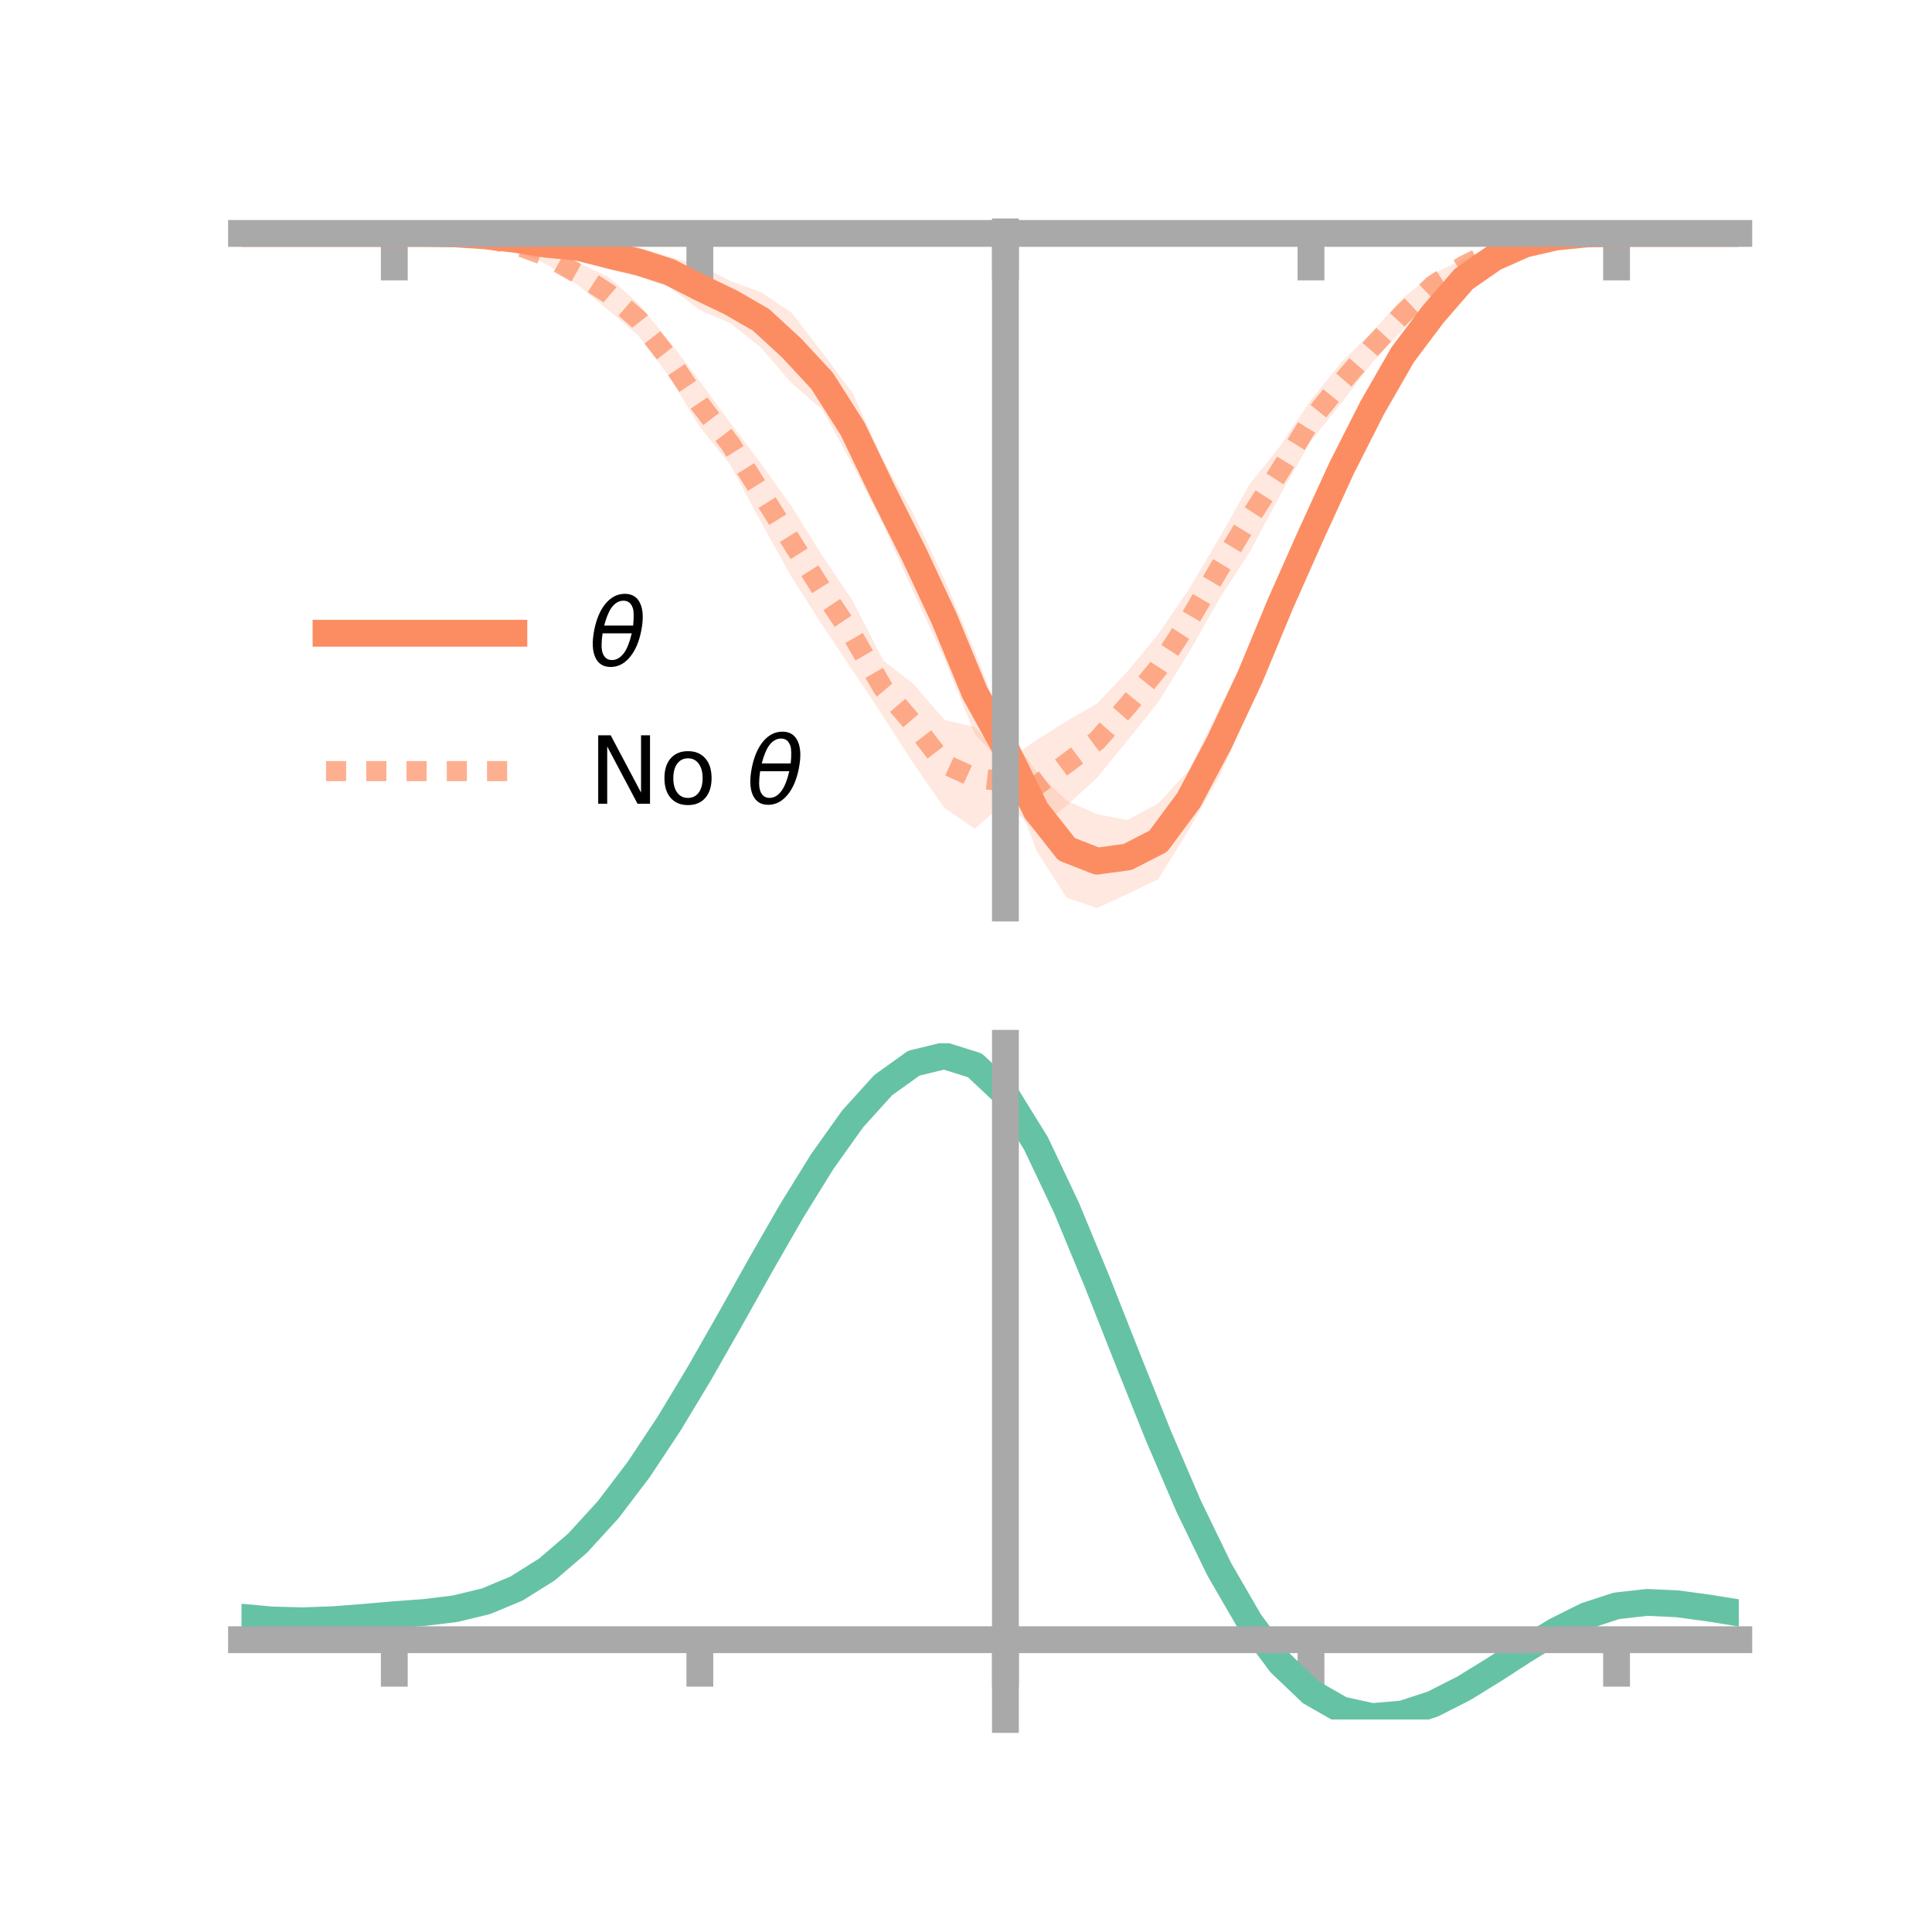 <?xml version="1.0" encoding="utf-8" standalone="no"?>
<!DOCTYPE svg PUBLIC "-//W3C//DTD SVG 1.1//EN"
  "http://www.w3.org/Graphics/SVG/1.1/DTD/svg11.dtd">
<!-- Created with matplotlib (https://matplotlib.org/) -->
<svg height="144pt" version="1.1" viewBox="0 0 144 144" width="144pt" xmlns="http://www.w3.org/2000/svg" xmlns:xlink="http://www.w3.org/1999/xlink">
 <defs>
  <style type="text/css">*{stroke-linecap:butt;stroke-linejoin:round;}</style>
 </defs>
 <g id="figure_1">
  <g id="patch_1">
   <path d="M 0 144 
L 144 144 
L 144 0 
L 0 0 
z
" style="fill:none;"/>
  </g>
  <g id="axes_1">
   <g id="patch_2">
    <path d="M 18 67.68 
L 129.6 67.68 
L 129.6 17.28 
L 18 17.28 
z
" style="fill:none;"/>
   </g>
   <g id="PolyCollection_1">
    <path clip-path="url(#p72061b0875)" d="M 18 17.399 
L 18 17.399 
L 20.278 17.399 
L 22.555 17.399 
L 24.833 17.399 
L 27.11 17.399 
L 29.388 17.398 
L 31.665 17.336 
L 33.943 17.291 
L 36.22 17.28 
L 38.498 17.411 
L 40.776 17.58 
L 43.053 17.707 
L 45.331 17.934 
L 47.608 18.448 
L 49.886 19.135 
L 52.163 19.759 
L 54.441 20.955 
L 56.718 21.769 
L 58.996 23.312 
L 61.273 26.255 
L 63.551 29.3 
L 65.829 34.289 
L 68.106 38.335 
L 70.384 43.172 
L 72.661 48.56 
L 74.939 54.391 
L 77.216 57.459 
L 79.494 59.671 
L 81.771 60.689 
L 84.049 61.117 
L 86.327 59.877 
L 88.604 57.416 
L 90.882 52.812 
L 93.159 48.197 
L 95.437 42.94 
L 97.714 37.984 
L 99.992 33.587 
L 102.269 29.171 
L 104.547 25.3 
L 106.824 22.466 
L 109.102 20.161 
L 111.38 18.72 
L 113.657 17.874 
L 115.935 17.496 
L 118.212 17.382 
L 120.49 17.398 
L 122.767 17.399 
L 125.045 17.399 
L 127.322 17.399 
L 129.6 17.399 
L 129.6 17.399 
L 129.6 17.399 
L 127.322 17.399 
L 125.045 17.399 
L 122.767 17.399 
L 120.49 17.399 
L 118.212 17.5 
L 115.935 17.844 
L 113.657 18.521 
L 111.38 19.691 
L 109.102 21.413 
L 106.824 24.363 
L 104.547 27.582 
L 102.269 31.643 
L 99.992 36.21 
L 97.714 41.768 
L 95.437 47.058 
L 93.159 52.786 
L 90.882 57.874 
L 88.604 61.851 
L 86.327 65.534 
L 84.049 66.627 
L 81.771 67.68 
L 79.494 66.914 
L 77.216 63.338 
L 74.939 57.133 
L 72.661 54.721 
L 70.384 49.09 
L 68.106 44.178 
L 65.829 39.123 
L 63.551 34.633 
L 61.273 30.516 
L 58.996 28.552 
L 56.718 25.905 
L 54.441 24.095 
L 52.163 23.107 
L 49.886 21.4 
L 47.608 20.622 
L 45.331 20.07 
L 43.053 19.138 
L 40.776 18.847 
L 38.498 18.294 
L 36.22 17.88 
L 33.943 17.578 
L 31.665 17.456 
L 29.388 17.399 
L 27.11 17.399 
L 24.833 17.399 
L 22.555 17.399 
L 20.278 17.399 
L 18 17.399 
z
" style="fill:#fc8d62;fill-opacity:0.2;"/>
   </g>
   <g id="PolyCollection_2">
    <path clip-path="url(#p72061b0875)" d="M 18 17.399 
L 18 17.399 
L 20.278 17.399 
L 22.555 17.399 
L 24.833 17.399 
L 27.11 17.399 
L 29.388 17.398 
L 31.665 17.348 
L 33.943 17.242 
L 36.22 17.474 
L 38.498 17.856 
L 40.776 18.493 
L 43.053 19.568 
L 45.331 20.626 
L 47.608 22.654 
L 49.886 25.429 
L 52.163 28.414 
L 54.441 31.535 
L 56.718 34.545 
L 58.996 37.742 
L 61.273 41.403 
L 63.551 44.773 
L 65.829 49.218 
L 68.106 51 
L 70.384 53.654 
L 72.661 54.194 
L 74.939 56.75 
L 77.216 55.187 
L 79.494 53.754 
L 81.771 52.434 
L 84.049 50.025 
L 86.327 47.269 
L 88.604 43.927 
L 90.882 40.1 
L 93.159 36.069 
L 95.437 33.216 
L 97.714 29.8 
L 99.992 26.991 
L 102.269 24.736 
L 104.547 22.219 
L 106.824 20.406 
L 109.102 19.291 
L 111.38 18.225 
L 113.657 17.635 
L 115.935 17.408 
L 118.212 17.372 
L 120.49 17.398 
L 122.767 17.399 
L 125.045 17.399 
L 127.322 17.399 
L 129.6 17.399 
L 129.6 17.399 
L 129.6 17.399 
L 127.322 17.399 
L 125.045 17.399 
L 122.767 17.399 
L 120.49 17.399 
L 118.212 17.489 
L 115.935 17.841 
L 113.657 18.213 
L 111.38 19.135 
L 109.102 20.307 
L 106.824 22.087 
L 104.547 24.589 
L 102.269 27.026 
L 99.992 30.029 
L 97.714 32.85 
L 95.437 36.878 
L 93.159 41.119 
L 90.882 44.643 
L 88.604 48.643 
L 86.327 52.336 
L 84.049 55.174 
L 81.771 57.968 
L 79.494 60.043 
L 77.216 61.985 
L 74.939 59.748 
L 72.661 61.771 
L 70.384 60.221 
L 68.106 56.938 
L 65.829 53.397 
L 63.551 49.966 
L 61.273 46.559 
L 58.996 43.002 
L 56.718 38.909 
L 54.441 34.658 
L 52.163 31.828 
L 49.886 28.086 
L 47.608 25.035 
L 45.331 23.111 
L 43.053 21.222 
L 40.776 19.723 
L 38.498 18.693 
L 36.22 18.074 
L 33.943 17.67 
L 31.665 17.455 
L 29.388 17.399 
L 27.11 17.399 
L 24.833 17.399 
L 22.555 17.399 
L 20.278 17.399 
L 18 17.399 
z
" style="fill:#fc8d62;fill-opacity:0.2;"/>
   </g>
   <g id="matplotlib.axis_1">
    <g id="xtick_1">
     <g id="line2d_1">
      <defs>
       <path d="M 0 0 
L 0 3.5 
" id="m721880a0af" style="stroke:#a9a9a9;stroke-width:2;"/>
      </defs>
      <g>
       <use style="fill:#a9a9a9;stroke:#a9a9a9;stroke-width:2;" x="29.388" xlink:href="#m721880a0af" y="17.399"/>
      </g>
     </g>
    </g>
    <g id="xtick_2">
     <g id="line2d_2">
      <g>
       <use style="fill:#a9a9a9;stroke:#a9a9a9;stroke-width:2;" x="52.163" xlink:href="#m721880a0af" y="17.399"/>
      </g>
     </g>
    </g>
    <g id="xtick_3">
     <g id="line2d_3">
      <g>
       <use style="fill:#a9a9a9;stroke:#a9a9a9;stroke-width:2;" x="74.939" xlink:href="#m721880a0af" y="17.399"/>
      </g>
     </g>
    </g>
    <g id="xtick_4">
     <g id="line2d_4">
      <g>
       <use style="fill:#a9a9a9;stroke:#a9a9a9;stroke-width:2;" x="97.714" xlink:href="#m721880a0af" y="17.399"/>
      </g>
     </g>
    </g>
    <g id="xtick_5">
     <g id="line2d_5">
      <g>
       <use style="fill:#a9a9a9;stroke:#a9a9a9;stroke-width:2;" x="120.49" xlink:href="#m721880a0af" y="17.399"/>
      </g>
     </g>
    </g>
   </g>
   <g id="matplotlib.axis_2"/>
   <g id="line2d_6">
    <path clip-path="url(#p72061b0875)" d="M 18 17.399 
L 20.278 17.399 
L 22.555 17.399 
L 24.833 17.399 
L 27.11 17.399 
L 29.388 17.399 
L 31.665 17.396 
L 33.943 17.434 
L 36.22 17.58 
L 38.498 17.853 
L 40.776 18.214 
L 43.053 18.423 
L 45.331 19.002 
L 47.608 19.535 
L 49.886 20.268 
L 52.163 21.433 
L 54.441 22.525 
L 56.718 23.837 
L 58.996 25.932 
L 61.273 28.386 
L 63.551 31.967 
L 65.829 36.706 
L 68.106 41.257 
L 70.384 46.131 
L 72.661 51.641 
L 74.939 55.762 
L 77.216 60.399 
L 79.494 63.293 
L 81.771 64.185 
L 84.049 63.872 
L 86.327 62.705 
L 88.604 59.633 
L 90.882 55.343 
L 93.159 50.491 
L 95.437 44.999 
L 97.714 39.876 
L 99.992 34.898 
L 102.269 30.407 
L 104.547 26.441 
L 106.824 23.414 
L 109.102 20.787 
L 111.38 19.205 
L 113.657 18.197 
L 115.935 17.67 
L 118.212 17.441 
L 120.49 17.399 
L 122.767 17.399 
L 125.045 17.399 
L 127.322 17.399 
L 129.6 17.399 
" style="fill:none;stroke:#fc8d62;stroke-linecap:square;stroke-width:2;"/>
   </g>
   <g id="line2d_7">
    <path clip-path="url(#p72061b0875)" d="M 18 17.399 
L 20.278 17.399 
L 22.555 17.399 
L 24.833 17.399 
L 27.11 17.399 
L 29.388 17.399 
L 31.665 17.402 
L 33.943 17.456 
L 36.22 17.774 
L 38.498 18.274 
L 40.776 19.108 
L 43.053 20.395 
L 45.331 21.868 
L 47.608 23.845 
L 49.886 26.758 
L 52.163 30.121 
L 54.441 33.096 
L 56.718 36.727 
L 58.996 40.372 
L 61.273 43.981 
L 63.551 47.369 
L 65.829 51.308 
L 68.106 53.969 
L 70.384 56.937 
L 72.661 57.982 
L 74.939 58.249 
L 77.216 58.586 
L 79.494 56.898 
L 81.771 55.201 
L 84.049 52.6 
L 86.327 49.802 
L 88.604 46.285 
L 90.882 42.371 
L 93.159 38.594 
L 95.437 35.047 
L 97.714 31.325 
L 99.992 28.51 
L 102.269 25.881 
L 104.547 23.404 
L 106.824 21.246 
L 109.102 19.799 
L 111.38 18.68 
L 113.657 17.924 
L 115.935 17.625 
L 118.212 17.431 
L 120.49 17.399 
L 122.767 17.399 
L 125.045 17.399 
L 127.322 17.399 
L 129.6 17.399 
" style="fill:none;stroke:#fc8d62;stroke-dasharray:1.5,1.5;stroke-dashoffset:0;stroke-opacity:0.7;stroke-width:1.5;"/>
   </g>
   <g id="patch_3">
    <path d="M 74.939 67.68 
L 74.939 17.28 
" style="fill:none;stroke:#a9a9a9;stroke-linecap:square;stroke-linejoin:miter;stroke-width:2;"/>
   </g>
   <g id="patch_4">
    <path d="M 129.6 67.68 
L 129.6 17.28 
" style="fill:none;"/>
   </g>
   <g id="patch_5">
    <path d="M 18 17.399 
L 129.6 17.399 
" style="fill:none;stroke:#a9a9a9;stroke-linecap:square;stroke-linejoin:miter;stroke-width:2;"/>
   </g>
   <g id="patch_6">
    <path d="M 18 17.28 
L 129.6 17.28 
" style="fill:none;"/>
   </g>
   <g id="legend_1">
    <g id="line2d_8">
     <path d="M 24.3 47.2 
L 38.3 47.2 
" style="fill:none;stroke:#fc8d62;stroke-linecap:square;stroke-width:2;"/>
    </g>
    <g id="line2d_9"/>
    <g id="text_1">
     <!-- $\theta$ -->
     <g transform="translate(43.9 49.65)scale(0.07 -0.07)">
      <defs>
       <path d="M 45.516 34.672 
L 14.453 34.672 
Q 12.359 20.062 14.5 13.875 
Q 17.188 6.25 24.469 6.25 
Q 31.781 6.25 37.359 13.922 
Q 42.234 20.656 45.516 34.672 
z
M 47.016 42.969 
Q 48.344 56.844 46.625 61.719 
Q 43.953 69.438 36.766 69.438 
Q 29.297 69.438 23.828 61.812 
Q 19.531 55.672 16.156 42.969 
z
M 38.188 76.766 
Q 49.906 76.766 54.594 66.406 
Q 59.281 56.109 55.719 37.844 
Q 52.203 19.625 43.453 9.281 
Q 34.766 -1.125 23.047 -1.125 
Q 11.281 -1.125 6.641 9.281 
Q 2 19.625 5.516 37.844 
Q 9.078 56.109 17.719 66.406 
Q 26.422 76.766 38.188 76.766 
z
" id="DejaVuSans-Oblique-952"/>
      </defs>
      <use transform="translate(0 0.234)" xlink:href="#DejaVuSans-Oblique-952"/>
     </g>
    </g>
    <g id="line2d_10">
     <path d="M 24.3 57.474 
L 38.3 57.474 
" style="fill:none;stroke:#fc8d62;stroke-dasharray:1.5,1.5;stroke-dashoffset:0;stroke-opacity:0.7;stroke-width:1.5;"/>
    </g>
    <g id="line2d_11"/>
    <g id="text_2">
     <!-- No $\theta$ -->
     <g transform="translate(43.9 59.924)scale(0.07 -0.07)">
      <defs>
       <path d="M 9.812 72.906 
L 23.094 72.906 
L 55.422 11.922 
L 55.422 72.906 
L 64.984 72.906 
L 64.984 0 
L 51.703 0 
L 19.391 60.984 
L 19.391 0 
L 9.812 0 
z
" id="DejaVuSans-78"/>
       <path d="M 30.609 48.391 
Q 23.391 48.391 19.188 42.75 
Q 14.984 37.109 14.984 27.297 
Q 14.984 17.484 19.156 11.844 
Q 23.344 6.203 30.609 6.203 
Q 37.797 6.203 41.984 11.859 
Q 46.188 17.531 46.188 27.297 
Q 46.188 37.016 41.984 42.703 
Q 37.797 48.391 30.609 48.391 
z
M 30.609 56 
Q 42.328 56 49.016 48.375 
Q 55.719 40.766 55.719 27.297 
Q 55.719 13.875 49.016 6.219 
Q 42.328 -1.422 30.609 -1.422 
Q 18.844 -1.422 12.172 6.219 
Q 5.516 13.875 5.516 27.297 
Q 5.516 40.766 12.172 48.375 
Q 18.844 56 30.609 56 
z
" id="DejaVuSans-111"/>
       <path id="DejaVuSans-32"/>
      </defs>
      <use transform="translate(0 0.234)" xlink:href="#DejaVuSans-78"/>
      <use transform="translate(74.805 0.234)" xlink:href="#DejaVuSans-111"/>
      <use transform="translate(135.986 0.234)" xlink:href="#DejaVuSans-32"/>
      <use transform="translate(167.773 0.234)" xlink:href="#DejaVuSans-Oblique-952"/>
     </g>
    </g>
   </g>
  </g>
  <g id="axes_2">
   <g id="patch_7">
    <path d="M 18 128.16 
L 129.6 128.16 
L 129.6 77.76 
L 18 77.76 
z
" style="fill:none;"/>
   </g>
   <g id="PolyCollection_3">
    <path clip-path="url(#pf867438658)" d="M 18 120.578 
L 18 120.498 
L 20.278 120.713 
L 22.555 120.773 
L 24.833 120.687 
L 27.11 120.502 
L 29.388 120.298 
L 31.665 120.124 
L 33.943 119.839 
L 36.22 119.281 
L 38.498 118.323 
L 40.776 116.874 
L 43.053 114.88 
L 45.331 112.333 
L 47.608 109.266 
L 49.886 105.747 
L 52.163 101.876 
L 54.441 97.783 
L 56.718 93.623 
L 58.996 89.57 
L 61.273 85.813 
L 63.551 82.551 
L 65.829 79.987 
L 68.106 78.325 
L 70.384 77.76 
L 72.661 78.483 
L 74.939 80.664 
L 77.216 84.392 
L 79.494 89.266 
L 81.771 94.84 
L 84.049 100.694 
L 86.327 106.465 
L 88.604 111.851 
L 90.882 116.62 
L 93.159 120.606 
L 95.437 123.712 
L 97.714 125.908 
L 99.992 127.221 
L 102.269 127.728 
L 104.547 127.542 
L 106.824 126.802 
L 109.102 125.663 
L 111.38 124.286 
L 113.657 122.836 
L 115.935 121.471 
L 118.212 120.345 
L 120.49 119.607 
L 122.767 119.354 
L 125.045 119.467 
L 127.322 119.784 
L 129.6 120.164 
L 129.6 120.269 
L 129.6 120.269 
L 127.322 119.913 
L 125.045 119.615 
L 122.767 119.513 
L 120.49 119.772 
L 118.212 120.521 
L 115.935 121.676 
L 113.657 123.086 
L 111.38 124.589 
L 109.102 126.014 
L 106.824 127.192 
L 104.547 127.958 
L 102.269 128.16 
L 99.992 127.666 
L 97.714 126.375 
L 95.437 124.226 
L 93.159 121.202 
L 90.882 117.334 
L 88.604 112.712 
L 86.327 107.491 
L 84.049 101.893 
L 81.771 96.209 
L 79.494 90.793 
L 77.216 86.055 
L 74.939 82.431 
L 72.661 80.318 
L 70.384 79.62 
L 68.106 80.167 
L 65.829 81.773 
L 63.551 84.241 
L 61.273 87.375 
L 58.996 90.977 
L 56.718 94.857 
L 54.441 98.832 
L 52.163 102.739 
L 49.886 106.43 
L 47.608 109.786 
L 45.331 112.713 
L 43.053 115.151 
L 40.776 117.071 
L 38.498 118.48 
L 36.22 119.419 
L 33.943 119.965 
L 31.665 120.241 
L 29.388 120.405 
L 27.11 120.594 
L 24.833 120.761 
L 22.555 120.834 
L 20.278 120.775 
L 18 120.578 
z
" style="fill:#66c2a5;fill-opacity:0.2;"/>
   </g>
   <g id="matplotlib.axis_3">
    <g id="xtick_6">
     <g id="line2d_12">
      <g>
       <use style="fill:#a9a9a9;stroke:#a9a9a9;stroke-width:2;" x="29.388" xlink:href="#m721880a0af" y="122.214"/>
      </g>
     </g>
    </g>
    <g id="xtick_7">
     <g id="line2d_13">
      <g>
       <use style="fill:#a9a9a9;stroke:#a9a9a9;stroke-width:2;" x="52.163" xlink:href="#m721880a0af" y="122.214"/>
      </g>
     </g>
    </g>
    <g id="xtick_8">
     <g id="line2d_14">
      <g>
       <use style="fill:#a9a9a9;stroke:#a9a9a9;stroke-width:2;" x="74.939" xlink:href="#m721880a0af" y="122.214"/>
      </g>
     </g>
    </g>
    <g id="xtick_9">
     <g id="line2d_15">
      <g>
       <use style="fill:#a9a9a9;stroke:#a9a9a9;stroke-width:2;" x="97.714" xlink:href="#m721880a0af" y="122.214"/>
      </g>
     </g>
    </g>
    <g id="xtick_10">
     <g id="line2d_16">
      <g>
       <use style="fill:#a9a9a9;stroke:#a9a9a9;stroke-width:2;" x="120.49" xlink:href="#m721880a0af" y="122.214"/>
      </g>
     </g>
    </g>
   </g>
   <g id="matplotlib.axis_4"/>
   <g id="line2d_17">
    <path clip-path="url(#pf867438658)" d="M 18 120.538 
L 20.278 120.744 
L 22.555 120.804 
L 24.833 120.724 
L 27.11 120.548 
L 29.388 120.351 
L 31.665 120.182 
L 33.943 119.902 
L 36.22 119.35 
L 38.498 118.402 
L 40.776 116.972 
L 43.053 115.015 
L 45.331 112.523 
L 47.608 109.526 
L 49.886 106.088 
L 52.163 102.307 
L 54.441 98.308 
L 56.718 94.24 
L 58.996 90.274 
L 61.273 86.594 
L 63.551 83.396 
L 65.829 80.88 
L 68.106 79.246 
L 70.384 78.69 
L 72.661 79.401 
L 74.939 81.547 
L 77.216 85.223 
L 79.494 90.03 
L 81.771 95.524 
L 84.049 101.293 
L 86.327 106.978 
L 88.604 112.282 
L 90.882 116.977 
L 93.159 120.904 
L 95.437 123.969 
L 97.714 126.141 
L 99.992 127.443 
L 102.269 127.944 
L 104.547 127.75 
L 106.824 126.997 
L 109.102 125.838 
L 111.38 124.437 
L 113.657 122.961 
L 115.935 121.573 
L 118.212 120.433 
L 120.49 119.689 
L 122.767 119.434 
L 125.045 119.541 
L 127.322 119.849 
L 129.6 120.217 
" style="fill:none;stroke:#66c2a5;stroke-linecap:square;stroke-width:2;"/>
   </g>
   <g id="patch_8">
    <path d="M 74.939 128.16 
L 74.939 77.76 
" style="fill:none;stroke:#a9a9a9;stroke-linecap:square;stroke-linejoin:miter;stroke-width:2;"/>
   </g>
   <g id="patch_9">
    <path d="M 129.6 128.16 
L 129.6 77.76 
" style="fill:none;"/>
   </g>
   <g id="patch_10">
    <path d="M 18 122.214 
L 129.6 122.214 
" style="fill:none;stroke:#a9a9a9;stroke-linecap:square;stroke-linejoin:miter;stroke-width:2;"/>
   </g>
   <g id="patch_11">
    <path d="M 18 77.76 
L 129.6 77.76 
" style="fill:none;"/>
   </g>
  </g>
 </g>
 <defs>
  <clipPath id="p72061b0875">
   <rect height="50.4" width="111.6" x="18" y="17.28"/>
  </clipPath>
  <clipPath id="pf867438658">
   <rect height="50.4" width="111.6" x="18" y="77.76"/>
  </clipPath>
 </defs>
</svg>
